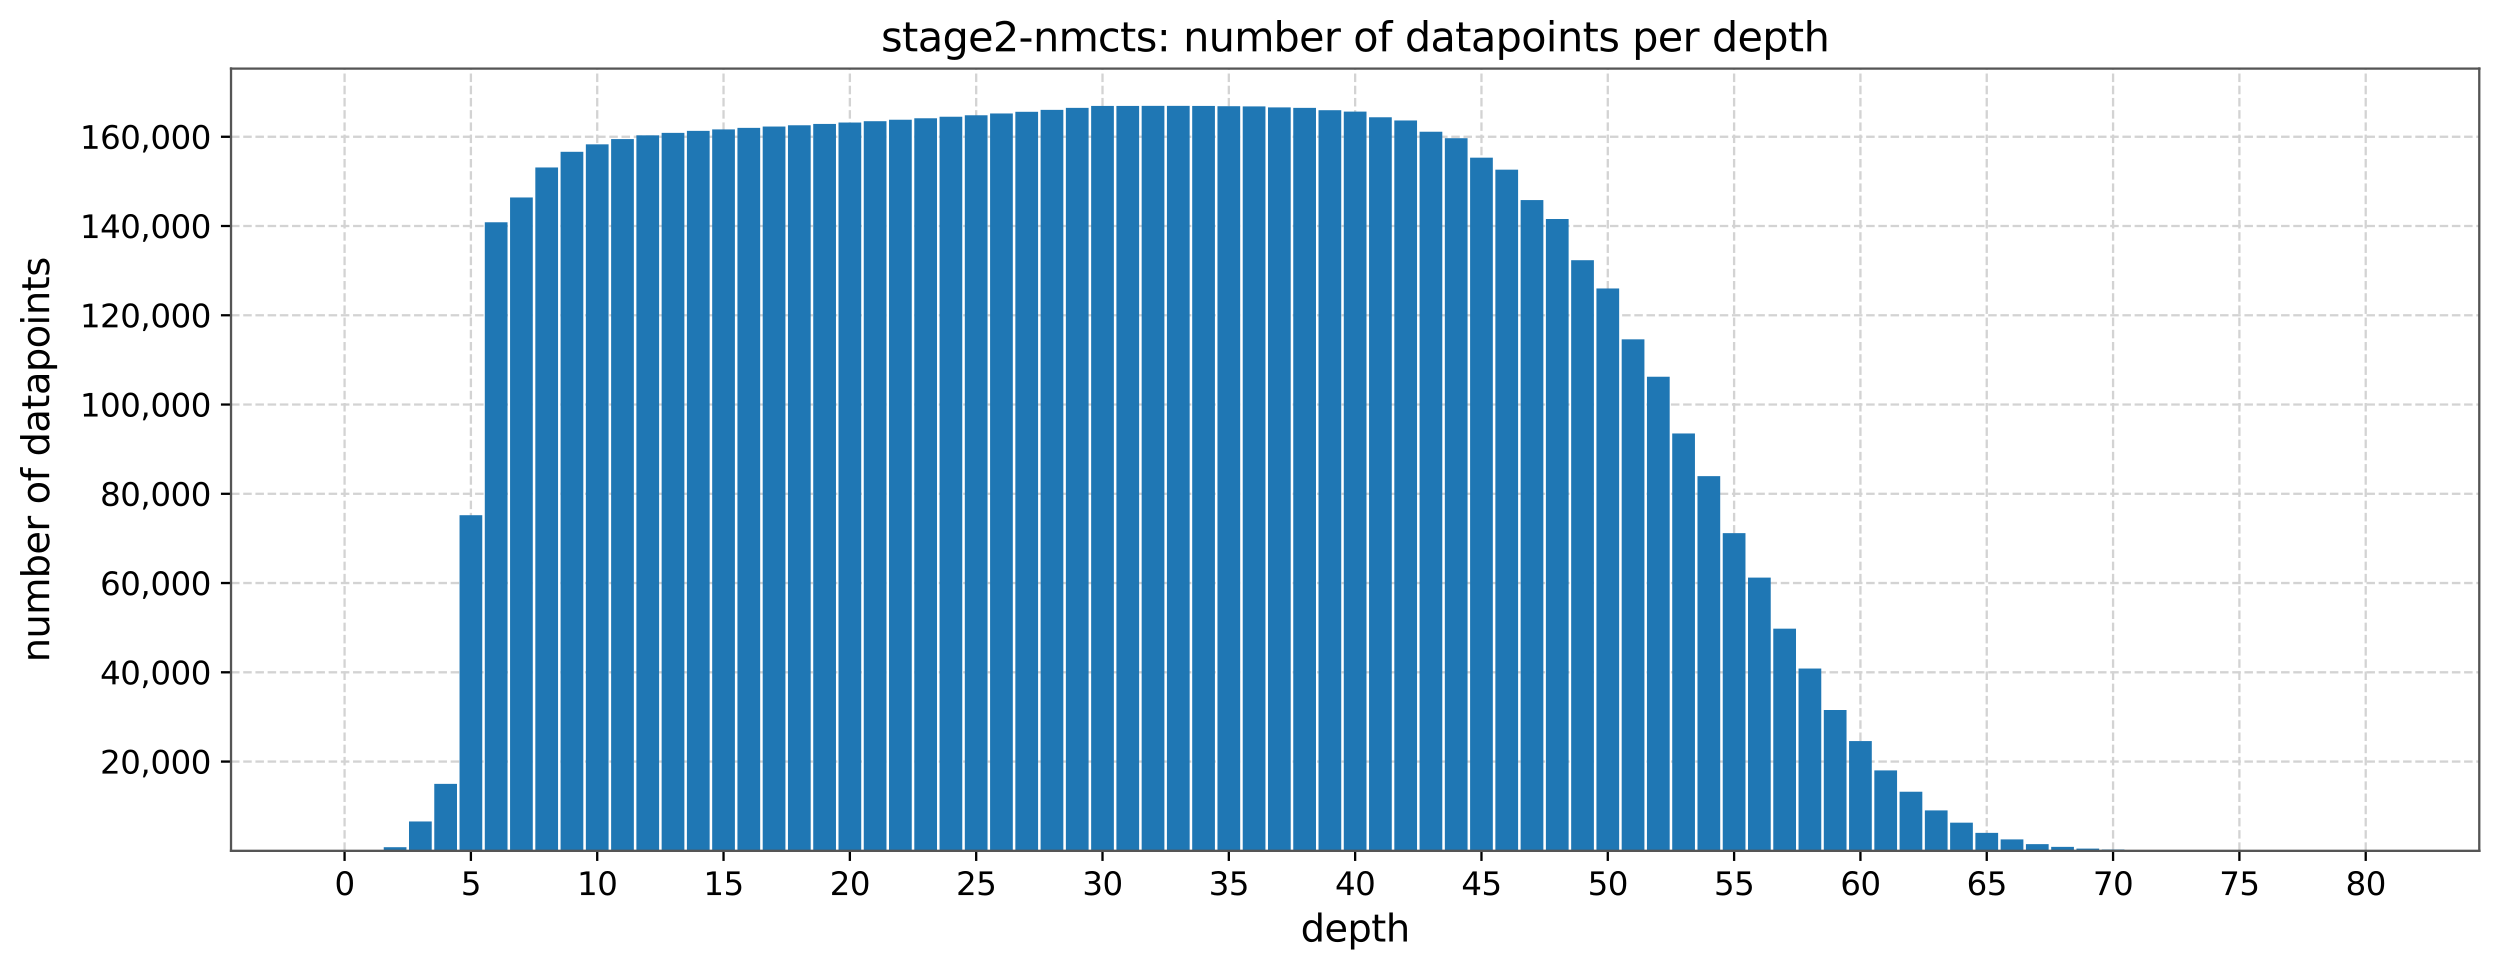 <svg height="449.42" viewBox="0 0 868.67 337.065" width="868.67pt" xmlns="http://www.w3.org/2000/svg" xmlns:xlink="http://www.w3.org/1999/xlink"><defs><style>*{stroke-linecap:butt;stroke-linejoin:round}</style></defs><g id="figure_1"><path d="M0 337.065h868.67V0H0z" style="fill:#fff" id="patch_1"/><g id="axes_1"><path d="M80.27 295.638h781.2v-271.8H80.27z" style="fill:#fff" id="patch_2"/><g id="matplotlib.axis_1"><g id="xtick_1"><path clip-path="url(#p544cdf4b84)" d="M119.73 295.638v-271.8" style="fill:none;stroke:#d3d3d3;stroke-dasharray:2.96,1.28;stroke-dashoffset:0;stroke-width:.8" id="line2d_1"/><g id="line2d_2"><defs><path d="M0 0v3.5" id="m8117722834" style="stroke:#000;stroke-width:.8"/></defs><use style="stroke:#000;stroke-width:.8" x="119.729" xlink:href="#m8117722834" y="295.638"/></g><g transform="matrix(.11 0 0 -.11 116.23 310.996)" id="text_1"><defs><path d="M2034 4250q-487 0-733-480-245-479-245-1442 0-959 245-1439 246-480 733-480 491 0 736 480 246 480 246 1439 0 963-246 1442-245 480-736 480zm0 500q785 0 1199-621 414-620 414-1801 0-1178-414-1799Q2819-91 2034-91q-784 0-1198 620-414 621-414 1799 0 1181 414 1801 414 621 1198 621z" id="DVS-30" transform="scale(.016)"/></defs><use xlink:href="#DVS-30"/></g></g><g id="xtick_2"><path clip-path="url(#p544cdf4b84)" d="M163.622 295.638v-271.8" style="fill:none;stroke:#d3d3d3;stroke-dasharray:2.96,1.28;stroke-dashoffset:0;stroke-width:.8" id="line2d_3"/><use style="stroke:#000;stroke-width:.8" x="163.622" xlink:href="#m8117722834" y="295.638" id="line2d_4"/><g transform="matrix(.11 0 0 -.11 160.123 310.996)" id="text_2"><defs><path d="M691 4666h2478v-532H1269V2991q137 47 274 70 138 23 276 23 781 0 1237-428 457-428 457-1159 0-753-469-1171Q2575-91 1722-91q-294 0-599 50Q819 9 494 109v635q281-153 581-228t634-75q541 0 856 284 316 284 316 772 0 487-316 771-315 285-856 285-253 0-505-56-251-56-513-175v2344z" id="DVS-35" transform="scale(.016)"/></defs><use xlink:href="#DVS-35"/></g></g><g id="xtick_3"><path clip-path="url(#p544cdf4b84)" d="M207.515 295.638v-271.8" style="fill:none;stroke:#d3d3d3;stroke-dasharray:2.96,1.28;stroke-dashoffset:0;stroke-width:.8" id="line2d_5"/><use style="stroke:#000;stroke-width:.8" x="207.515" xlink:href="#m8117722834" y="295.638" id="line2d_6"/><g transform="matrix(.11 0 0 -.11 200.516 310.996)" id="text_3"><defs><path d="M794 531h1031v3560L703 3866v575l1116 225h631V531h1031V0H794v531z" id="DVS-31" transform="scale(.016)"/></defs><use xlink:href="#DVS-31"/><use x="63.623" xlink:href="#DVS-30"/></g></g><g id="xtick_4"><path clip-path="url(#p544cdf4b84)" d="M251.407 295.638v-271.8" style="fill:none;stroke:#d3d3d3;stroke-dasharray:2.96,1.28;stroke-dashoffset:0;stroke-width:.8" id="line2d_7"/><use style="stroke:#000;stroke-width:.8" x="251.407" xlink:href="#m8117722834" y="295.638" id="line2d_8"/><g transform="matrix(.11 0 0 -.11 244.408 310.996)" id="text_4"><use xlink:href="#DVS-31"/><use x="63.623" xlink:href="#DVS-35"/></g></g><g id="xtick_5"><path clip-path="url(#p544cdf4b84)" d="M295.3 295.638v-271.8" style="fill:none;stroke:#d3d3d3;stroke-dasharray:2.96,1.28;stroke-dashoffset:0;stroke-width:.8" id="line2d_9"/><use style="stroke:#000;stroke-width:.8" x="295.3" xlink:href="#m8117722834" y="295.638" id="line2d_10"/><g transform="matrix(.11 0 0 -.11 288.301 310.996)" id="text_5"><defs><path d="M1228 531h2203V0H469v531q359 372 979 998 621 627 780 809 303 340 423 576 121 236 121 464 0 372-261 606-261 235-680 235-297 0-627-103-329-103-704-313v638q381 153 712 231 332 78 607 78 725 0 1156-363 431-362 431-968 0-288-108-546-107-257-392-607-78-91-497-524-418-433-1181-1211z" id="DVS-32" transform="scale(.016)"/></defs><use xlink:href="#DVS-32"/><use x="63.623" xlink:href="#DVS-30"/></g></g><g id="xtick_6"><path clip-path="url(#p544cdf4b84)" d="M339.192 295.638v-271.8" style="fill:none;stroke:#d3d3d3;stroke-dasharray:2.96,1.28;stroke-dashoffset:0;stroke-width:.8" id="line2d_11"/><use style="stroke:#000;stroke-width:.8" x="339.192" xlink:href="#m8117722834" y="295.638" id="line2d_12"/><g transform="matrix(.11 0 0 -.11 332.194 310.996)" id="text_6"><use xlink:href="#DVS-32"/><use x="63.623" xlink:href="#DVS-35"/></g></g><g id="xtick_7"><path clip-path="url(#p544cdf4b84)" d="M383.085 295.638v-271.8" style="fill:none;stroke:#d3d3d3;stroke-dasharray:2.96,1.28;stroke-dashoffset:0;stroke-width:.8" id="line2d_13"/><use style="stroke:#000;stroke-width:.8" x="383.085" xlink:href="#m8117722834" y="295.638" id="line2d_14"/><g transform="matrix(.11 0 0 -.11 376.086 310.996)" id="text_7"><defs><path d="M2597 2516q453-97 707-404 255-306 255-756 0-690-475-1069Q2609-91 1734-91q-293 0-604 58T488 141v609q262-153 574-231 313-78 654-78 593 0 904 234t311 681q0 413-289 645-289 233-804 233h-544v519h569q465 0 712 186t247 536q0 359-255 551-254 193-729 193-260 0-557-57-297-56-653-174v562q360 100 674 150t592 50q719 0 1137-327 419-326 419-882 0-388-222-655t-631-370z" id="DVS-33" transform="scale(.016)"/></defs><use xlink:href="#DVS-33"/><use x="63.623" xlink:href="#DVS-30"/></g></g><g id="xtick_8"><path clip-path="url(#p544cdf4b84)" d="M426.977 295.638v-271.8" style="fill:none;stroke:#d3d3d3;stroke-dasharray:2.96,1.28;stroke-dashoffset:0;stroke-width:.8" id="line2d_15"/><use style="stroke:#000;stroke-width:.8" x="426.977" xlink:href="#m8117722834" y="295.638" id="line2d_16"/><g transform="matrix(.11 0 0 -.11 419.979 310.996)" id="text_8"><use xlink:href="#DVS-33"/><use x="63.623" xlink:href="#DVS-35"/></g></g><g id="xtick_9"><path clip-path="url(#p544cdf4b84)" d="M470.87 295.638v-271.8" style="fill:none;stroke:#d3d3d3;stroke-dasharray:2.96,1.28;stroke-dashoffset:0;stroke-width:.8" id="line2d_17"/><use style="stroke:#000;stroke-width:.8" x="470.87" xlink:href="#m8117722834" y="295.638" id="line2d_18"/><g transform="matrix(.11 0 0 -.11 463.871 310.996)" id="text_9"><defs><path d="M2419 4116 825 1625h1594v2491zm-166 550h794V1625h666v-525h-666V0h-628v1100H313v609l1940 2957z" id="DVS-34" transform="scale(.016)"/></defs><use xlink:href="#DVS-34"/><use x="63.623" xlink:href="#DVS-30"/></g></g><g id="xtick_10"><path clip-path="url(#p544cdf4b84)" d="M514.763 295.638v-271.8" style="fill:none;stroke:#d3d3d3;stroke-dasharray:2.96,1.28;stroke-dashoffset:0;stroke-width:.8" id="line2d_19"/><use style="stroke:#000;stroke-width:.8" x="514.763" xlink:href="#m8117722834" y="295.638" id="line2d_20"/><g transform="matrix(.11 0 0 -.11 507.764 310.996)" id="text_10"><use xlink:href="#DVS-34"/><use x="63.623" xlink:href="#DVS-35"/></g></g><g id="xtick_11"><path clip-path="url(#p544cdf4b84)" d="M558.655 295.638v-271.8" style="fill:none;stroke:#d3d3d3;stroke-dasharray:2.96,1.28;stroke-dashoffset:0;stroke-width:.8" id="line2d_21"/><use style="stroke:#000;stroke-width:.8" x="558.655" xlink:href="#m8117722834" y="295.638" id="line2d_22"/><g transform="matrix(.11 0 0 -.11 551.656 310.996)" id="text_11"><use xlink:href="#DVS-35"/><use x="63.623" xlink:href="#DVS-30"/></g></g><g id="xtick_12"><path clip-path="url(#p544cdf4b84)" d="M602.548 295.638v-271.8" style="fill:none;stroke:#d3d3d3;stroke-dasharray:2.96,1.28;stroke-dashoffset:0;stroke-width:.8" id="line2d_23"/><use style="stroke:#000;stroke-width:.8" x="602.548" xlink:href="#m8117722834" y="295.638" id="line2d_24"/><g transform="matrix(.11 0 0 -.11 595.549 310.996)" id="text_12"><use xlink:href="#DVS-35"/><use x="63.623" xlink:href="#DVS-35"/></g></g><g id="xtick_13"><path clip-path="url(#p544cdf4b84)" d="M646.44 295.638v-271.8" style="fill:none;stroke:#d3d3d3;stroke-dasharray:2.96,1.28;stroke-dashoffset:0;stroke-width:.8" id="line2d_25"/><use style="stroke:#000;stroke-width:.8" x="646.44" xlink:href="#m8117722834" y="295.638" id="line2d_26"/><g transform="matrix(.11 0 0 -.11 639.442 310.996)" id="text_13"><defs><path d="M2113 2584q-425 0-674-291-248-290-248-796 0-503 248-796 249-292 674-292t673 292q248 293 248 796 0 506-248 796-248 291-673 291zm1253 1979v-575q-238 112-480 171-242 60-480 60-625 0-955-422-329-422-376-1275 184 272 462 417 279 145 613 145 703 0 1111-427 408-426 408-1160 0-719-425-1154Q2819-91 2113-91q-810 0-1238 620-428 621-428 1799 0 1106 525 1764t1409 658q238 0 480-47t505-140z" id="DVS-36" transform="scale(.016)"/></defs><use xlink:href="#DVS-36"/><use x="63.623" xlink:href="#DVS-30"/></g></g><g id="xtick_14"><path clip-path="url(#p544cdf4b84)" d="M690.333 295.638v-271.8" style="fill:none;stroke:#d3d3d3;stroke-dasharray:2.96,1.28;stroke-dashoffset:0;stroke-width:.8" id="line2d_27"/><use style="stroke:#000;stroke-width:.8" x="690.333" xlink:href="#m8117722834" y="295.638" id="line2d_28"/><g transform="matrix(.11 0 0 -.11 683.334 310.996)" id="text_14"><use xlink:href="#DVS-36"/><use x="63.623" xlink:href="#DVS-35"/></g></g><g id="xtick_15"><path clip-path="url(#p544cdf4b84)" d="M734.225 295.638v-271.8" style="fill:none;stroke:#d3d3d3;stroke-dasharray:2.96,1.28;stroke-dashoffset:0;stroke-width:.8" id="line2d_29"/><use style="stroke:#000;stroke-width:.8" x="734.225" xlink:href="#m8117722834" y="295.638" id="line2d_30"/><g transform="matrix(.11 0 0 -.11 727.227 310.996)" id="text_15"><defs><path d="M525 4666h3000v-269L1831 0h-659l1594 4134H525v532z" id="DVS-37" transform="scale(.016)"/></defs><use xlink:href="#DVS-37"/><use x="63.623" xlink:href="#DVS-30"/></g></g><g id="xtick_16"><path clip-path="url(#p544cdf4b84)" d="M778.118 295.638v-271.8" style="fill:none;stroke:#d3d3d3;stroke-dasharray:2.96,1.28;stroke-dashoffset:0;stroke-width:.8" id="line2d_31"/><use style="stroke:#000;stroke-width:.8" x="778.118" xlink:href="#m8117722834" y="295.638" id="line2d_32"/><g transform="matrix(.11 0 0 -.11 771.12 310.996)" id="text_16"><use xlink:href="#DVS-37"/><use x="63.623" xlink:href="#DVS-35"/></g></g><g id="xtick_17"><path clip-path="url(#p544cdf4b84)" d="M822.01 295.638v-271.8" style="fill:none;stroke:#d3d3d3;stroke-dasharray:2.96,1.28;stroke-dashoffset:0;stroke-width:.8" id="line2d_33"/><use style="stroke:#000;stroke-width:.8" x="822.011" xlink:href="#m8117722834" y="295.638" id="line2d_34"/><g transform="matrix(.11 0 0 -.11 815.012 310.996)" id="text_17"><defs><path d="M2034 2216q-450 0-708-241-257-241-257-662 0-422 257-663 258-241 708-241t709 242q260 243 260 662 0 421-258 662-257 241-711 241zm-631 268q-406 100-633 378-226 279-226 679 0 559 398 884 399 325 1092 325 697 0 1094-325t397-884q0-400-227-679-226-278-629-378 456-106 710-416 255-309 255-755 0-679-414-1042Q2806-91 2034-91q-771 0-1186 362-414 363-414 1042 0 446 256 755 257 310 713 416zm-231 997q0-362 226-565 227-203 636-203 407 0 636 203 230 203 230 565 0 363-230 566-229 203-636 203-409 0-636-203-226-203-226-566z" id="DVS-38" transform="scale(.016)"/></defs><use xlink:href="#DVS-38"/><use x="63.623" xlink:href="#DVS-30"/></g></g><g transform="matrix(.13 0 0 -.13 451.95 327.162)" id="text_18"><defs><path d="M2906 2969v1894h575V0h-575v525q-181-312-458-464-276-152-664-152-634 0-1033 506-398 507-398 1332t398 1331q399 506 1033 506 388 0 664-152 277-151 458-463zM947 1747q0-634 261-995t717-361q456 0 718 361 263 361 263 995t-263 995q-262 361-718 361t-717-361q-261-361-261-995z" id="DVS-64" transform="scale(.016)"/><path d="M3597 1894v-281H953q38-594 358-905t892-311q331 0 642 81t618 244V178Q3153 47 2828-22t-659-69q-838 0-1327 487-489 488-489 1320 0 859 464 1363 464 505 1252 505 706 0 1117-455 411-454 411-1235zm-575 169q-6 471-264 752-258 282-683 282-481 0-770-272t-333-766l2050 4z" id="DVS-65" transform="scale(.016)"/><path d="M1159 525v-1856H581v4831h578v-531q182 312 458 463 277 152 661 152 638 0 1036-506 399-506 399-1331T3314 415Q2916-91 2278-91q-384 0-661 152-276 152-458 464zm1957 1222q0 634-261 995t-717 361q-457 0-718-361t-261-995q0-634 261-995t718-361q456 0 717 361t261 995z" id="DVS-70" transform="scale(.016)"/><path d="M1172 4494v-994h1184v-447H1172V1153q0-428 117-550t477-122h590V0h-590q-666 0-919 248-253 249-253 905v1900H172v447h422v994h578z" id="DVS-74" transform="scale(.016)"/><path d="M3513 2113V0h-575v2094q0 497-194 743-194 247-581 247-466 0-735-297-269-296-269-809V0H581v4863h578V2956q207 316 486 472 280 156 646 156 603 0 912-373 310-373 310-1098z" id="DVS-68" transform="scale(.016)"/></defs><use xlink:href="#DVS-64"/><use x="63.477" xlink:href="#DVS-65"/><use x="125" xlink:href="#DVS-70"/><use x="188.477" xlink:href="#DVS-74"/><use x="227.686" xlink:href="#DVS-68"/></g></g><g id="matplotlib.axis_2"><g id="ytick_1"><path clip-path="url(#p544cdf4b84)" d="M80.27 264.623h781.2" style="fill:none;stroke:#d3d3d3;stroke-dasharray:2.96,1.28;stroke-dashoffset:0;stroke-width:.8" id="line2d_35"/><g id="line2d_36"><defs><path d="M0 0h-3.5" id="m29b34c7b39" style="stroke:#000;stroke-width:.8"/></defs><use style="stroke:#000;stroke-width:.8" x="80.27" xlink:href="#m29b34c7b39" y="264.623"/></g><g transform="matrix(.11 0 0 -.11 34.78 268.802)" id="text_19"><defs><path d="M750 794h659V256L897-744H494L750 256v538z" id="DVS-2c" transform="scale(.016)"/></defs><use xlink:href="#DVS-32"/><use x="63.623" xlink:href="#DVS-30"/><use x="127.246" xlink:href="#DVS-2c"/><use x="159.033" xlink:href="#DVS-30"/><use x="222.656" xlink:href="#DVS-30"/><use x="286.279" xlink:href="#DVS-30"/></g></g><g id="ytick_2"><path clip-path="url(#p544cdf4b84)" d="M80.27 233.608h781.2" style="fill:none;stroke:#d3d3d3;stroke-dasharray:2.96,1.28;stroke-dashoffset:0;stroke-width:.8" id="line2d_37"/><use style="stroke:#000;stroke-width:.8" x="80.27" xlink:href="#m29b34c7b39" y="233.608" id="line2d_38"/><g transform="matrix(.11 0 0 -.11 34.78 237.787)" id="text_20"><use xlink:href="#DVS-34"/><use x="63.623" xlink:href="#DVS-30"/><use x="127.246" xlink:href="#DVS-2c"/><use x="159.033" xlink:href="#DVS-30"/><use x="222.656" xlink:href="#DVS-30"/><use x="286.279" xlink:href="#DVS-30"/></g></g><g id="ytick_3"><path clip-path="url(#p544cdf4b84)" d="M80.27 202.592h781.2" style="fill:none;stroke:#d3d3d3;stroke-dasharray:2.96,1.28;stroke-dashoffset:0;stroke-width:.8" id="line2d_39"/><use style="stroke:#000;stroke-width:.8" x="80.27" xlink:href="#m29b34c7b39" y="202.592" id="line2d_40"/><g transform="matrix(.11 0 0 -.11 34.78 206.771)" id="text_21"><use xlink:href="#DVS-36"/><use x="63.623" xlink:href="#DVS-30"/><use x="127.246" xlink:href="#DVS-2c"/><use x="159.033" xlink:href="#DVS-30"/><use x="222.656" xlink:href="#DVS-30"/><use x="286.279" xlink:href="#DVS-30"/></g></g><g id="ytick_4"><path clip-path="url(#p544cdf4b84)" d="M80.27 171.577h781.2" style="fill:none;stroke:#d3d3d3;stroke-dasharray:2.96,1.28;stroke-dashoffset:0;stroke-width:.8" id="line2d_41"/><use style="stroke:#000;stroke-width:.8" x="80.27" xlink:href="#m29b34c7b39" y="171.577" id="line2d_42"/><g transform="matrix(.11 0 0 -.11 34.78 175.756)" id="text_22"><use xlink:href="#DVS-38"/><use x="63.623" xlink:href="#DVS-30"/><use x="127.246" xlink:href="#DVS-2c"/><use x="159.033" xlink:href="#DVS-30"/><use x="222.656" xlink:href="#DVS-30"/><use x="286.279" xlink:href="#DVS-30"/></g></g><g id="ytick_5"><path clip-path="url(#p544cdf4b84)" d="M80.27 140.562h781.2" style="fill:none;stroke:#d3d3d3;stroke-dasharray:2.96,1.28;stroke-dashoffset:0;stroke-width:.8" id="line2d_43"/><use style="stroke:#000;stroke-width:.8" x="80.27" xlink:href="#m29b34c7b39" y="140.562" id="line2d_44"/><g transform="matrix(.11 0 0 -.11 27.782 144.741)" id="text_23"><use xlink:href="#DVS-31"/><use x="63.623" xlink:href="#DVS-30"/><use x="127.246" xlink:href="#DVS-30"/><use x="190.869" xlink:href="#DVS-2c"/><use x="222.656" xlink:href="#DVS-30"/><use x="286.279" xlink:href="#DVS-30"/><use x="349.902" xlink:href="#DVS-30"/></g></g><g id="ytick_6"><path clip-path="url(#p544cdf4b84)" d="M80.27 109.547h781.2" style="fill:none;stroke:#d3d3d3;stroke-dasharray:2.96,1.28;stroke-dashoffset:0;stroke-width:.8" id="line2d_45"/><use style="stroke:#000;stroke-width:.8" x="80.27" xlink:href="#m29b34c7b39" y="109.547" id="line2d_46"/><g transform="matrix(.11 0 0 -.11 27.782 113.726)" id="text_24"><use xlink:href="#DVS-31"/><use x="63.623" xlink:href="#DVS-32"/><use x="127.246" xlink:href="#DVS-30"/><use x="190.869" xlink:href="#DVS-2c"/><use x="222.656" xlink:href="#DVS-30"/><use x="286.279" xlink:href="#DVS-30"/><use x="349.902" xlink:href="#DVS-30"/></g></g><g id="ytick_7"><path clip-path="url(#p544cdf4b84)" d="M80.27 78.532h781.2" style="fill:none;stroke:#d3d3d3;stroke-dasharray:2.96,1.28;stroke-dashoffset:0;stroke-width:.8" id="line2d_47"/><use style="stroke:#000;stroke-width:.8" x="80.27" xlink:href="#m29b34c7b39" y="78.532" id="line2d_48"/><g transform="matrix(.11 0 0 -.11 27.782 82.71)" id="text_25"><use xlink:href="#DVS-31"/><use x="63.623" xlink:href="#DVS-34"/><use x="127.246" xlink:href="#DVS-30"/><use x="190.869" xlink:href="#DVS-2c"/><use x="222.656" xlink:href="#DVS-30"/><use x="286.279" xlink:href="#DVS-30"/><use x="349.902" xlink:href="#DVS-30"/></g></g><g id="ytick_8"><path clip-path="url(#p544cdf4b84)" d="M80.27 47.517h781.2" style="fill:none;stroke:#d3d3d3;stroke-dasharray:2.96,1.28;stroke-dashoffset:0;stroke-width:.8" id="line2d_49"/><use style="stroke:#000;stroke-width:.8" x="80.27" xlink:href="#m29b34c7b39" y="47.517" id="line2d_50"/><g transform="matrix(.11 0 0 -.11 27.782 51.696)" id="text_26"><use xlink:href="#DVS-31"/><use x="63.623" xlink:href="#DVS-36"/><use x="127.246" xlink:href="#DVS-30"/><use x="190.869" xlink:href="#DVS-2c"/><use x="222.656" xlink:href="#DVS-30"/><use x="286.279" xlink:href="#DVS-30"/><use x="349.902" xlink:href="#DVS-30"/></g></g><g transform="matrix(0 -.13 -.13 0 17.078 230.107)" id="text_27"><defs><path d="M3513 2113V0h-575v2094q0 497-194 743-194 247-581 247-466 0-735-297-269-296-269-809V0H581v3500h578v-544q207 316 486 472 280 156 646 156 603 0 912-373 310-373 310-1098z" id="DVS-6e" transform="scale(.016)"/><path d="M544 1381v2119h575V1403q0-497 193-746 194-248 582-248 465 0 735 297 271 297 271 810v1984h575V0h-575v538q-209-319-486-474-276-155-642-155-603 0-916 375-312 375-312 1097zm1447 2203z" id="DVS-75" transform="scale(.016)"/><path d="M3328 2828q216 388 516 572t706 184q547 0 844-383 297-382 297-1088V0h-578v2094q0 503-179 746-178 244-543 244-447 0-707-297-259-296-259-809V0h-578v2094q0 506-178 748t-550 242q-441 0-701-298-259-298-259-808V0H581v3500h578v-544q197 322 472 475t653 153q382 0 649-194 267-193 395-562z" id="DVS-6d" transform="scale(.016)"/><path d="M3116 1747q0 634-261 995t-717 361q-457 0-718-361t-261-995q0-634 261-995t718-361q456 0 717 361t261 995zM1159 2969q182 312 458 463 277 152 661 152 638 0 1036-506 399-506 399-1331T3314 415Q2916-91 2278-91q-384 0-661 152-276 152-458 464V0H581v4863h578V2969z" id="DVS-62" transform="scale(.016)"/><path d="M2631 2963q-97 56-211 82-114 27-251 27-488 0-749-317t-261-911V0H581v3500h578v-544q182 319 472 473 291 155 707 155 59 0 131-8 72-7 159-23l3-590z" id="DVS-72" transform="scale(.016)"/><path d="M1959 3097q-462 0-731-361t-269-989q0-628 267-989 268-361 733-361 460 0 728 362 269 363 269 988 0 622-269 986-268 364-728 364zm0 487q750 0 1178-488 429-487 429-1349 0-859-429-1349Q2709-91 1959-91q-753 0-1180 489-426 490-426 1349 0 862 426 1349 427 488 1180 488z" id="DVS-6f" transform="scale(.016)"/><path d="M2375 4863v-479h-550q-309 0-430-125-120-125-120-450v-309h947v-447h-947V0H697v3053H147v447h550v244q0 584 272 851 272 268 862 268h544z" id="DVS-66" transform="scale(.016)"/><path d="M2194 1759q-697 0-966-159t-269-544q0-306 202-486 202-179 548-179 479 0 768 339t289 901v128h-572zm1147 238V0h-575v531q-197-318-491-470T1556-91q-537 0-855 302-317 302-317 808 0 590 395 890 396 300 1180 300h807v57q0 397-261 614t-733 217q-300 0-585-72-284-72-546-216v532q315 122 612 182 297 61 578 61 760 0 1135-394 375-393 375-1193z" id="DVS-61" transform="scale(.016)"/><path d="M603 3500h575V0H603v3500zm0 1363h575v-729H603v729z" id="DVS-69" transform="scale(.016)"/><path d="M2834 3397v-544q-243 125-506 187-262 63-544 63-428 0-642-131t-214-394q0-200 153-314t616-217l197-44q612-131 870-370t258-667q0-488-386-773Q2250-91 1575-91q-281 0-586 55T347 128v594q319-166 628-249 309-82 613-82 406 0 624 139 219 139 219 392 0 234-158 359-157 125-692 241l-200 47q-534 112-772 345-237 233-237 639 0 494 350 762 350 269 994 269 318 0 599-47 282-46 519-140z" id="DVS-73" transform="scale(.016)"/></defs><use xlink:href="#DVS-6e"/><use x="63.379" xlink:href="#DVS-75"/><use x="126.758" xlink:href="#DVS-6d"/><use x="224.17" xlink:href="#DVS-62"/><use x="287.646" xlink:href="#DVS-65"/><use x="349.17" xlink:href="#DVS-72"/><use x="390.283" xlink:href="#DVS-20"/><use x="422.07" xlink:href="#DVS-6f"/><use x="483.252" xlink:href="#DVS-66"/><use x="518.457" xlink:href="#DVS-20"/><use x="550.244" xlink:href="#DVS-64"/><use x="613.721" xlink:href="#DVS-61"/><use x="675" xlink:href="#DVS-74"/><use x="714.209" xlink:href="#DVS-61"/><use x="775.488" xlink:href="#DVS-70"/><use x="838.965" xlink:href="#DVS-6f"/><use x="900.146" xlink:href="#DVS-69"/><use x="927.93" xlink:href="#DVS-6e"/><use x="991.309" xlink:href="#DVS-74"/><use x="1030.518" xlink:href="#DVS-73"/></g></g><path clip-path="url(#p544cdf4b84)" d="M115.78 295.638h7.9v-.008h-7.9z" style="fill:#1f77b4" id="patch_3"/><path clip-path="url(#p544cdf4b84)" d="M124.558 295.638h7.9v-.186h-7.9z" style="fill:#1f77b4" id="patch_4"/><path clip-path="url(#p544cdf4b84)" d="M133.336 295.638h7.9v-1.266h-7.9z" style="fill:#1f77b4" id="patch_5"/><path clip-path="url(#p544cdf4b84)" d="M142.115 295.638h7.9V285.44h-7.9z" style="fill:#1f77b4" id="patch_6"/><path clip-path="url(#p544cdf4b84)" d="M150.893 295.638h7.9v-23.262h-7.9z" style="fill:#1f77b4" id="patch_7"/><path clip-path="url(#p544cdf4b84)" d="M159.672 295.638h7.9v-116.62h-7.9z" style="fill:#1f77b4" id="patch_8"/><path clip-path="url(#p544cdf4b84)" d="M168.45 295.638h7.9V77.223h-7.9z" style="fill:#1f77b4" id="patch_9"/><path clip-path="url(#p544cdf4b84)" d="M177.229 295.638h7.9V68.616h-7.9z" style="fill:#1f77b4" id="patch_10"/><path clip-path="url(#p544cdf4b84)" d="M186.007 295.638h7.9V58.198h-7.9z" style="fill:#1f77b4" id="patch_11"/><path clip-path="url(#p544cdf4b84)" d="M194.786 295.638h7.9V52.757h-7.9z" style="fill:#1f77b4" id="patch_12"/><path clip-path="url(#p544cdf4b84)" d="M203.564 295.638h7.9V50.158h-7.9z" style="fill:#1f77b4" id="patch_13"/><path clip-path="url(#p544cdf4b84)" d="M212.343 295.638h7.9V48.315h-7.9z" style="fill:#1f77b4" id="patch_14"/><path clip-path="url(#p544cdf4b84)" d="M221.121 295.638h7.9V47.03h-7.9z" style="fill:#1f77b4" id="patch_15"/><path clip-path="url(#p544cdf4b84)" d="M229.9 295.638h7.9V46.178h-7.9z" style="fill:#1f77b4" id="patch_16"/><path clip-path="url(#p544cdf4b84)" d="M238.678 295.638h7.901V45.482h-7.9z" style="fill:#1f77b4" id="patch_17"/><path clip-path="url(#p544cdf4b84)" d="M247.457 295.638h7.9V44.955h-7.9z" style="fill:#1f77b4" id="patch_18"/><path clip-path="url(#p544cdf4b84)" d="M256.235 295.638h7.901V44.437h-7.9z" style="fill:#1f77b4" id="patch_19"/><path clip-path="url(#p544cdf4b84)" d="M265.014 295.638h7.9V43.973h-7.9z" style="fill:#1f77b4" id="patch_20"/><path clip-path="url(#p544cdf4b84)" d="M273.792 295.638h7.901V43.516h-7.9z" style="fill:#1f77b4" id="patch_21"/><path clip-path="url(#p544cdf4b84)" d="M282.57 295.638h7.902V43.074h-7.901z" style="fill:#1f77b4" id="patch_22"/><path clip-path="url(#p544cdf4b84)" d="M291.35 295.638h7.9V42.584h-7.9z" style="fill:#1f77b4" id="patch_23"/><path clip-path="url(#p544cdf4b84)" d="M300.128 295.638h7.9V42.112h-7.9z" style="fill:#1f77b4" id="patch_24"/><path clip-path="url(#p544cdf4b84)" d="M308.906 295.638h7.901V41.598h-7.9z" style="fill:#1f77b4" id="patch_25"/><path clip-path="url(#p544cdf4b84)" d="M317.685 295.638h7.9V41.098h-7.9z" style="fill:#1f77b4" id="patch_26"/><path clip-path="url(#p544cdf4b84)" d="M326.463 295.638h7.901V40.554h-7.9z" style="fill:#1f77b4" id="patch_27"/><path clip-path="url(#p544cdf4b84)" d="M335.242 295.638h7.9V40.04h-7.9z" style="fill:#1f77b4" id="patch_28"/><path clip-path="url(#p544cdf4b84)" d="M344.02 295.638h7.901V39.422h-7.9z" style="fill:#1f77b4" id="patch_29"/><path clip-path="url(#p544cdf4b84)" d="M352.799 295.638h7.9V38.85h-7.9z" style="fill:#1f77b4" id="patch_30"/><path clip-path="url(#p544cdf4b84)" d="M361.577 295.638h7.901V38.17h-7.9z" style="fill:#1f77b4" id="patch_31"/><path clip-path="url(#p544cdf4b84)" d="M370.356 295.638h7.9V37.48h-7.9z" style="fill:#1f77b4" id="patch_32"/><path clip-path="url(#p544cdf4b84)" d="M379.135 295.638h7.9V36.8h-7.9z" style="fill:#1f77b4" id="patch_33"/><path clip-path="url(#p544cdf4b84)" d="M387.913 295.638h7.9V36.8h-7.9z" style="fill:#1f77b4" id="patch_34"/><path clip-path="url(#p544cdf4b84)" d="M396.692 295.638h7.9V36.78h-7.9z" style="fill:#1f77b4" id="patch_35"/><path clip-path="url(#p544cdf4b84)" d="M405.47 295.638h7.9V36.788h-7.9z" style="fill:#1f77b4" id="patch_36"/><path clip-path="url(#p544cdf4b84)" d="M414.249 295.638h7.9V36.8h-7.9z" style="fill:#1f77b4" id="patch_37"/><path clip-path="url(#p544cdf4b84)" d="M423.027 295.638h7.9V36.9h-7.9z" style="fill:#1f77b4" id="patch_38"/><path clip-path="url(#p544cdf4b84)" d="M431.806 295.638h7.9V36.965h-7.9z" style="fill:#1f77b4" id="patch_39"/><path clip-path="url(#p544cdf4b84)" d="M440.584 295.638h7.9V37.308h-7.9z" style="fill:#1f77b4" id="patch_40"/><path clip-path="url(#p544cdf4b84)" d="M449.363 295.638h7.9V37.478h-7.9z" style="fill:#1f77b4" id="patch_41"/><path clip-path="url(#p544cdf4b84)" d="M458.141 295.638h7.9V38.294h-7.9z" style="fill:#1f77b4" id="patch_42"/><path clip-path="url(#p544cdf4b84)" d="M466.92 295.638h7.9V38.768h-7.9z" style="fill:#1f77b4" id="patch_43"/><path clip-path="url(#p544cdf4b84)" d="M475.698 295.638h7.9V40.746h-7.9z" style="fill:#1f77b4" id="patch_44"/><path clip-path="url(#p544cdf4b84)" d="M484.477 295.638h7.9V41.858h-7.9z" style="fill:#1f77b4" id="patch_45"/><path clip-path="url(#p544cdf4b84)" d="M493.255 295.638h7.9V45.766h-7.9z" style="fill:#1f77b4" id="patch_46"/><path clip-path="url(#p544cdf4b84)" d="M502.034 295.638h7.9V48.028h-7.9z" style="fill:#1f77b4" id="patch_47"/><path clip-path="url(#p544cdf4b84)" d="M510.812 295.638h7.9V54.79h-7.9z" style="fill:#1f77b4" id="patch_48"/><path clip-path="url(#p544cdf4b84)" d="M519.59 295.638h7.901V58.946h-7.9z" style="fill:#1f77b4" id="patch_49"/><path clip-path="url(#p544cdf4b84)" d="M528.37 295.638h7.9V69.523h-7.9z" style="fill:#1f77b4" id="patch_50"/><path clip-path="url(#p544cdf4b84)" d="M537.148 295.638h7.9V76.094h-7.9z" style="fill:#1f77b4" id="patch_51"/><path clip-path="url(#p544cdf4b84)" d="M545.926 295.638h7.901V90.4h-7.9z" style="fill:#1f77b4" id="patch_52"/><path clip-path="url(#p544cdf4b84)" d="M554.705 295.638h7.9V100.222h-7.9z" style="fill:#1f77b4" id="patch_53"/><path clip-path="url(#p544cdf4b84)" d="M563.483 295.638h7.901v-177.72h-7.9z" style="fill:#1f77b4" id="patch_54"/><path clip-path="url(#p544cdf4b84)" d="M572.262 295.638h7.9V130.893h-7.9z" style="fill:#1f77b4" id="patch_55"/><path clip-path="url(#p544cdf4b84)" d="M581.04 295.638h7.901V150.614h-7.9z" style="fill:#1f77b4" id="patch_56"/><path clip-path="url(#p544cdf4b84)" d="M589.819 295.638h7.9V165.432h-7.9z" style="fill:#1f77b4" id="patch_57"/><path clip-path="url(#p544cdf4b84)" d="M598.597 295.638h7.901V185.239h-7.9z" style="fill:#1f77b4" id="patch_58"/><path clip-path="url(#p544cdf4b84)" d="M607.376 295.638h7.9v-94.936h-7.9z" style="fill:#1f77b4" id="patch_59"/><path clip-path="url(#p544cdf4b84)" d="M616.154 295.638h7.901v-77.206h-7.9z" style="fill:#1f77b4" id="patch_60"/><path clip-path="url(#p544cdf4b84)" d="M624.933 295.638h7.9v-63.35h-7.9z" style="fill:#1f77b4" id="patch_61"/><path clip-path="url(#p544cdf4b84)" d="M633.711 295.638h7.901V246.71h-7.9z" style="fill:#1f77b4" id="patch_62"/><path clip-path="url(#p544cdf4b84)" d="M642.49 295.638h7.9v-38.14h-7.9z" style="fill:#1f77b4" id="patch_63"/><path clip-path="url(#p544cdf4b84)" d="M651.268 295.638h7.901v-27.943h-7.9z" style="fill:#1f77b4" id="patch_64"/><path clip-path="url(#p544cdf4b84)" d="M660.047 295.638h7.9v-20.53h-7.9z" style="fill:#1f77b4" id="patch_65"/><path clip-path="url(#p544cdf4b84)" d="M668.826 295.638h7.9v-14.056h-7.9z" style="fill:#1f77b4" id="patch_66"/><path clip-path="url(#p544cdf4b84)" d="M677.604 295.638h7.9v-9.79h-7.9z" style="fill:#1f77b4" id="patch_67"/><path clip-path="url(#p544cdf4b84)" d="M686.383 295.638h7.9v-6.251h-7.9z" style="fill:#1f77b4" id="patch_68"/><path clip-path="url(#p544cdf4b84)" d="M695.161 295.638h7.9v-3.964h-7.9z" style="fill:#1f77b4" id="patch_69"/><path clip-path="url(#p544cdf4b84)" d="M703.94 295.638h7.9V293.3h-7.9z" style="fill:#1f77b4" id="patch_70"/><path clip-path="url(#p544cdf4b84)" d="M712.718 295.638h7.9v-1.37h-7.9z" style="fill:#1f77b4" id="patch_71"/><path clip-path="url(#p544cdf4b84)" d="M721.497 295.638h7.9v-.765h-7.9z" style="fill:#1f77b4" id="patch_72"/><path clip-path="url(#p544cdf4b84)" d="M730.275 295.638h7.9v-.403h-7.9z" style="fill:#1f77b4" id="patch_73"/><path clip-path="url(#p544cdf4b84)" d="M739.054 295.638h7.9v-.19h-7.9z" style="fill:#1f77b4" id="patch_74"/><path clip-path="url(#p544cdf4b84)" d="M747.832 295.638h7.9v-.098h-7.9z" style="fill:#1f77b4" id="patch_75"/><path clip-path="url(#p544cdf4b84)" d="M756.61 295.638h7.901v-.039h-7.9z" style="fill:#1f77b4" id="patch_76"/><path clip-path="url(#p544cdf4b84)" d="M765.39 295.638h7.9v-.008h-7.9z" style="fill:#1f77b4" id="patch_77"/><path clip-path="url(#p544cdf4b84)" d="M774.168 295.638h7.9v-.003h-7.9z" style="fill:#1f77b4" id="patch_78"/><path clip-path="url(#p544cdf4b84)" d="M782.946 295.638h7.9v-.002h-7.9z" style="fill:#1f77b4" id="patch_79"/><path clip-path="url(#p544cdf4b84)" d="M791.725 295.638h7.9-7.9z" style="fill:#1f77b4" id="patch_80"/><path clip-path="url(#p544cdf4b84)" d="M800.503 295.638h7.9-7.9z" style="fill:#1f77b4" id="patch_81"/><path clip-path="url(#p544cdf4b84)" d="M809.282 295.638h7.9-7.9z" style="fill:#1f77b4" id="patch_82"/><path clip-path="url(#p544cdf4b84)" d="M818.06 295.638h7.9-7.9z" style="fill:#1f77b4" id="patch_83"/><path d="M80.27 295.638v-271.8" style="fill:none;stroke:#555;stroke-linecap:square;stroke-linejoin:miter;stroke-width:.8" id="patch_84"/><path d="M861.47 295.638v-271.8" style="fill:none;stroke:#555;stroke-linecap:square;stroke-linejoin:miter;stroke-width:.8" id="patch_85"/><path d="M80.27 295.638h781.2" style="fill:none;stroke:#555;stroke-linecap:square;stroke-linejoin:miter;stroke-width:.8" id="patch_86"/><path d="M80.27 23.838h781.2" style="fill:none;stroke:#555;stroke-linecap:square;stroke-linejoin:miter;stroke-width:.8" id="patch_87"/><g transform="matrix(.14 0 0 -.14 306.146 17.838)" id="text_28"><defs><path d="M2906 1791q0 625-258 968-257 344-723 344-462 0-720-344-258-343-258-968 0-622 258-966t720-344q466 0 723 344 258 344 258 966zm575-1357q0-893-397-1329-396-436-1215-436-303 0-572 45t-522 139v559q253-137 500-202 247-66 503-66 566 0 847 295t281 892v285q-178-310-456-463T1784 0Q1141 0 747 490 353 981 353 1791q0 812 394 1302 394 491 1037 491 388 0 666-153t456-462v531h575V434z" id="DVS-67" transform="scale(.016)"/><path d="M313 2009h1684v-512H313v512z" id="DVS-2d" transform="scale(.016)"/><path d="M3122 3366v-538q-244 135-489 202t-495 67q-560 0-870-355-309-354-309-995t309-996q310-354 870-354 250 0 495 67t489 202V134Q2881 22 2623-34q-257-57-548-57-791 0-1257 497-465 497-465 1341 0 856 470 1346 471 491 1290 491 265 0 518-55 253-54 491-163z" id="DVS-63" transform="scale(.016)"/><path d="M750 794h659V0H750v794zm0 2515h659v-793H750v793z" id="DVS-3a" transform="scale(.016)"/></defs><use xlink:href="#DVS-73"/><use x="52.1" xlink:href="#DVS-74"/><use x="91.309" xlink:href="#DVS-61"/><use x="152.588" xlink:href="#DVS-67"/><use x="216.064" xlink:href="#DVS-65"/><use x="277.588" xlink:href="#DVS-32"/><use x="341.211" xlink:href="#DVS-2d"/><use x="377.295" xlink:href="#DVS-6e"/><use x="440.674" xlink:href="#DVS-6d"/><use x="538.086" xlink:href="#DVS-63"/><use x="593.066" xlink:href="#DVS-74"/><use x="632.275" xlink:href="#DVS-73"/><use x="684.375" xlink:href="#DVS-3a"/><use x="718.066" xlink:href="#DVS-20"/><use x="749.854" xlink:href="#DVS-6e"/><use x="813.232" xlink:href="#DVS-75"/><use x="876.611" xlink:href="#DVS-6d"/><use x="974.023" xlink:href="#DVS-62"/><use x="1037.5" xlink:href="#DVS-65"/><use x="1099.023" xlink:href="#DVS-72"/><use x="1140.137" xlink:href="#DVS-20"/><use x="1171.924" xlink:href="#DVS-6f"/><use x="1233.105" xlink:href="#DVS-66"/><use x="1268.311" xlink:href="#DVS-20"/><use x="1300.098" xlink:href="#DVS-64"/><use x="1363.574" xlink:href="#DVS-61"/><use x="1424.854" xlink:href="#DVS-74"/><use x="1464.063" xlink:href="#DVS-61"/><use x="1525.342" xlink:href="#DVS-70"/><use x="1588.818" xlink:href="#DVS-6f"/><use x="1650" xlink:href="#DVS-69"/><use x="1677.783" xlink:href="#DVS-6e"/><use x="1741.162" xlink:href="#DVS-74"/><use x="1780.371" xlink:href="#DVS-73"/><use x="1832.471" xlink:href="#DVS-20"/><use x="1864.258" xlink:href="#DVS-70"/><use x="1927.734" xlink:href="#DVS-65"/><use x="1989.258" xlink:href="#DVS-72"/><use x="2030.371" xlink:href="#DVS-20"/><use x="2062.158" xlink:href="#DVS-64"/><use x="2125.635" xlink:href="#DVS-65"/><use x="2187.158" xlink:href="#DVS-70"/><use x="2250.635" xlink:href="#DVS-74"/><use x="2289.844" xlink:href="#DVS-68"/></g></g></g><defs><clipPath id="p544cdf4b84"><path d="M80.27 23.838h781.2v271.8H80.27z"/></clipPath></defs></svg>
